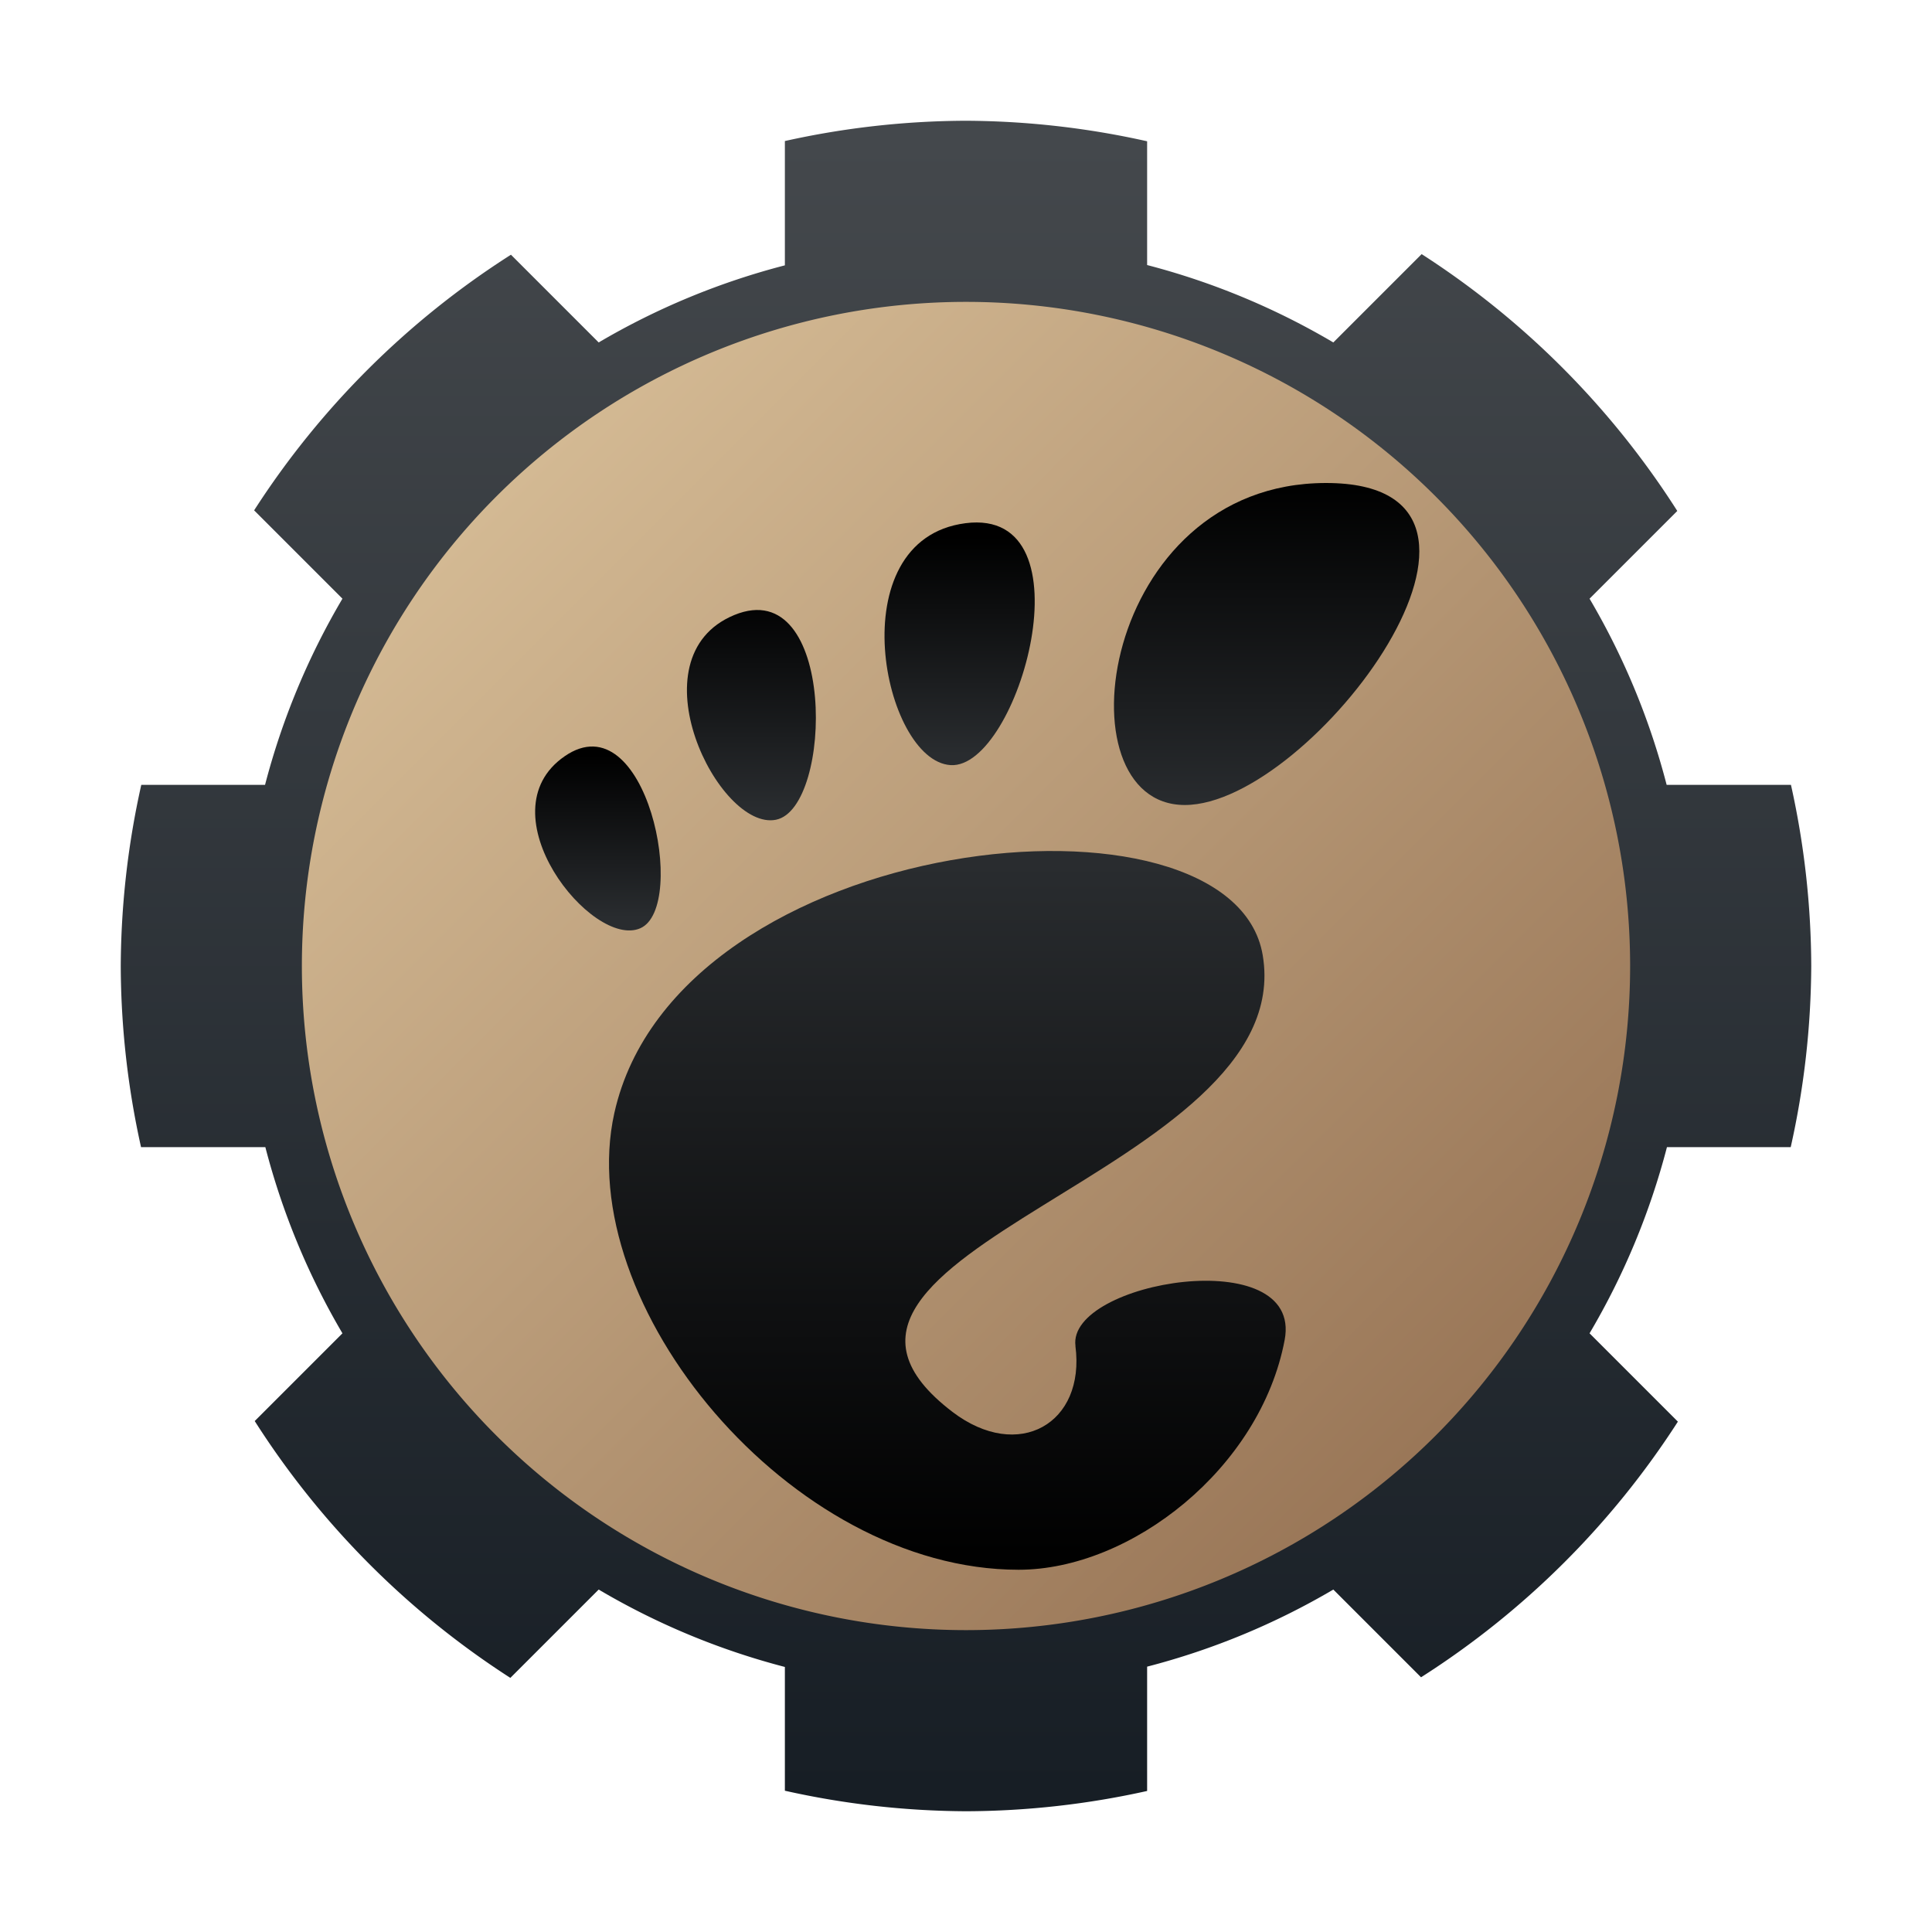 <svg height="32" width="32" xmlns="http://www.w3.org/2000/svg" xmlns:xlink="http://www.w3.org/1999/xlink"><linearGradient id="a" gradientUnits="userSpaceOnUse" x1="25" x2="25" y1="6" y2="26"><stop offset="0"/><stop offset="1" stop-color="#292c2f"/></linearGradient><linearGradient id="b" gradientUnits="userSpaceOnUse" x1="13" x2="13" y1="29.66" y2="2.336"><stop offset="0" stop-color="#171e25"/><stop offset="1" stop-color="#44484c"/></linearGradient><linearGradient id="h" gradientUnits="userSpaceOnUse" x1="23" x2="23" xlink:href="#a" y1="26" y2="13"/><linearGradient id="f" gradientUnits="userSpaceOnUse" x1="7" x2="7" xlink:href="#a" y1="11" y2="14"/><linearGradient id="e" gradientUnits="userSpaceOnUse" x1="18" x2="18" xlink:href="#a" y1="7" y2="11"/><linearGradient id="d" gradientUnits="userSpaceOnUse" x1="25" x2="25" xlink:href="#a" y1="6" y2="12"/><linearGradient id="g" gradientUnits="userSpaceOnUse" x1="14" x2="14" xlink:href="#a" y1="8" y2="12"/><linearGradient id="c" gradientUnits="userSpaceOnUse" x1="24" x2="8" y1="24" y2="8"><stop offset="0" stop-color="#997657"/><stop offset="1" stop-color="#d4ba94"/></linearGradient><path d="M16 2a14 14 0 0 0-3 .336v2.059a12 12 0 0 0-3.084 1.277L8.463 4.219a14 14 0 0 0-4.254 4.234l1.463 1.463A12 12 0 0 0 4.39 13H2.34A14 14 0 0 0 2 16a14 14 0 0 0 .336 3h2.059a12 12 0 0 0 1.277 3.084l-1.453 1.453a14 14 0 0 0 4.234 4.254l1.463-1.463A12 12 0 0 0 13 27.61v2.05a14 14 0 0 0 3 .34 13.997 13.997 0 0 0 3-.336v-2.059a12 12 0 0 0 3.084-1.277l1.453 1.453a14 14 0 0 0 4.254-4.234l-1.463-1.463A12 12 0 0 0 27.61 19h2.05a14 14 0 0 0 .34-3 13.997 13.997 0 0 0-.336-3h-2.059a12 12 0 0 0-1.277-3.084l1.453-1.453a14 14 0 0 0-4.234-4.254l-1.463 1.463A12 12 0 0 0 19 4.39V2.34A14 14 0 0 0 16 2z" fill="url(#b)"/><path d="M16 5A11 11 0 0 0 5 16a11 11 0 0 0 11 11 11 11 0 0 0 11-11A11 11 0 0 0 16 5z" fill="url(#c)"/><path d="M22.42 6c-4.16 0-4.942 5.926-2.6 5.926 2.34 0 6.762-5.926 2.6-5.926z" fill="url(#d)" transform="matrix(.9 0 0 .9 1.786 2.6)"/><path d="M15.51 11.192c1.248.076 2.615-4.755.273-4.452-2.342.304-1.518 4.376-.272 4.452z" fill="url(#e)" transform="matrix(.9 0 0 .9 1.786 2.6)"/><path d="M9.8 14.194c.886-.39.114-4.206-1.393-3.165-1.507 1.04.507 3.555 1.393 3.165z" fill="url(#f)" transform="matrix(.9 0 0 .9 1.786 2.6)"/><path d="M12.297 12.197c1.056-.215 1.113-4.543-.769-3.767-1.88.778-.285 3.982.77 3.767z" fill="url(#g)" transform="matrix(.9 0 0 .9 1.786 2.6)"/><path d="M17.807 21.882c.187 1.43-1.049 2.136-2.26 1.215-3.853-2.934 6.381-4.398 5.707-8.407-.56-3.327-10.77-2.303-11.932 2.903-.785 3.523 3.24 8.407 7.44 8.407 2.066 0 4.45-1.867 4.896-4.23.34-1.803-4.007-1.08-3.85.111z" fill="url(#h)" transform="matrix(.9 0 0 .9 1.786 2.6)"/></svg>